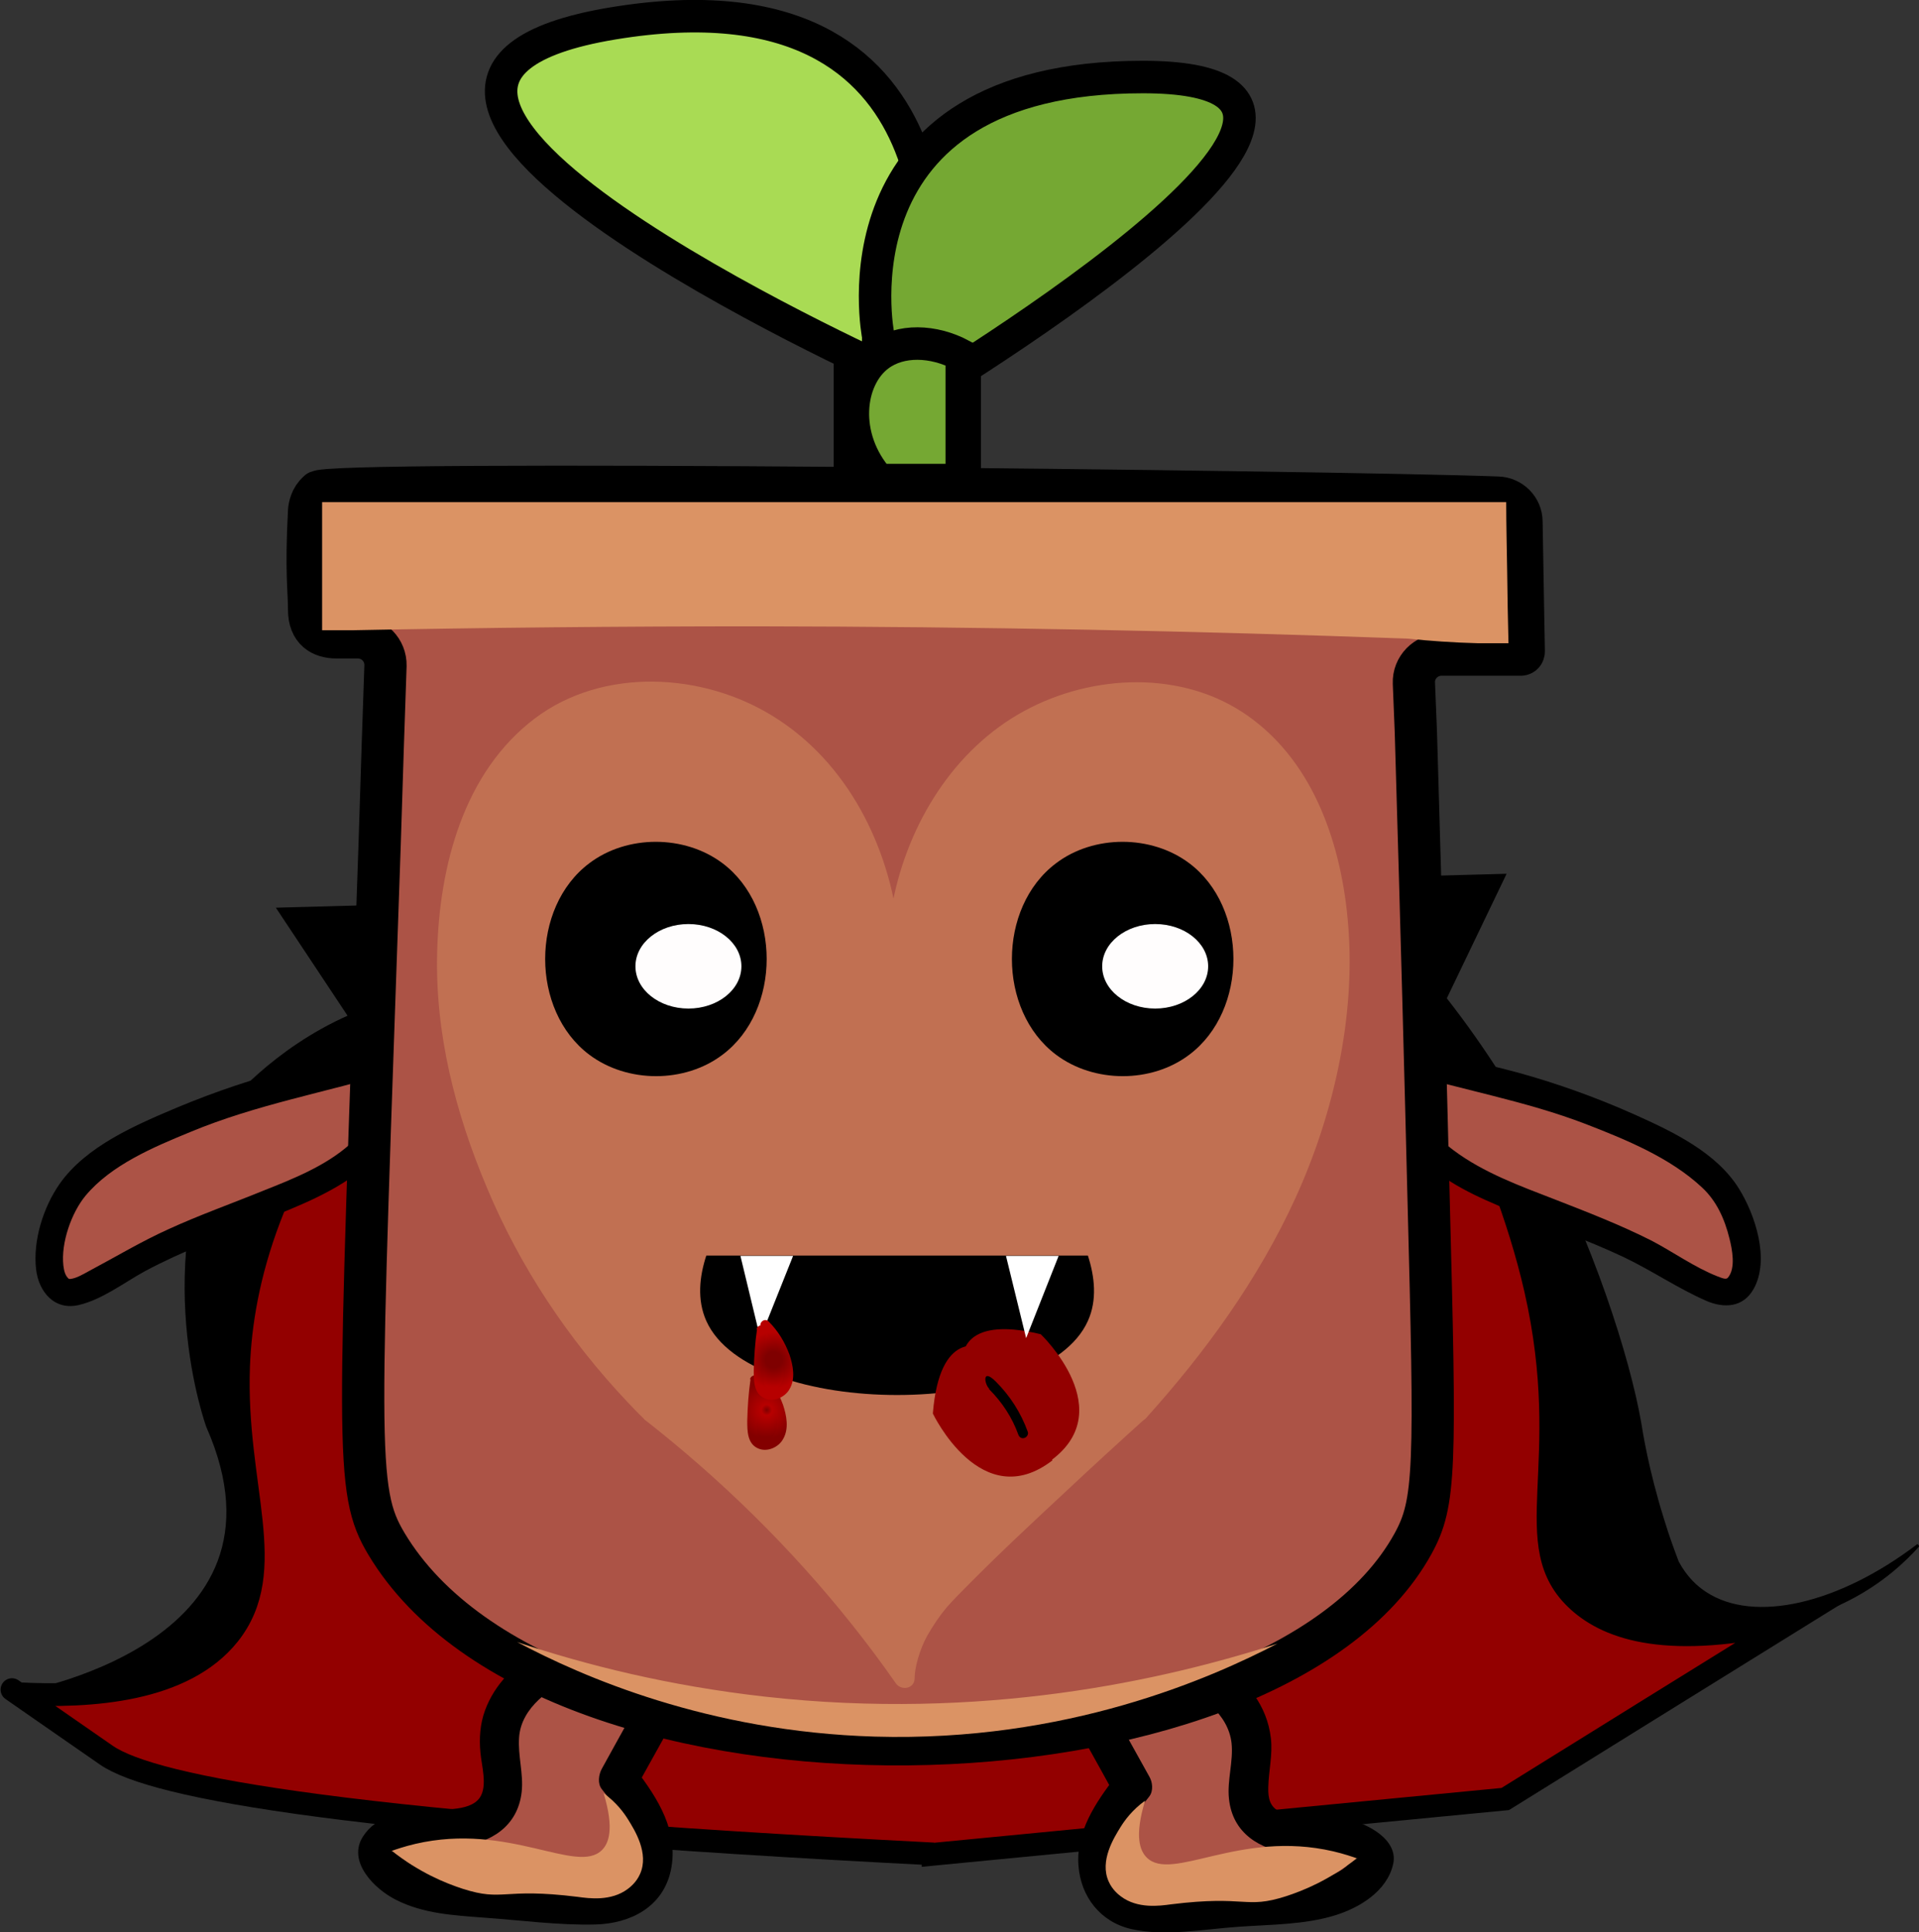 <?xml version="1.0" encoding="UTF-8"?>
<svg id="Laag_1" xmlns="http://www.w3.org/2000/svg" xmlns:xlink="http://www.w3.org/1999/xlink" version="1.1" viewBox="0 0 590.4 594.5">
  <rect x="0" y="0" width="590.4" height="594.5" fill="#333333" stroke="none"/>
  <!-- Generator: Adobe Illustrator 29.1.0, SVG Export Plug-In . SVG Version: 2.1.0 Build 142)  -->
  <defs>
    <style>
      .st0 {
        stroke: #c17052;
        stroke-width: 2.1px;
      }

      .st0, .st1, .st2, .st3, .st4, .st5 {
        stroke-miterlimit: 10;
      }

      .st0, .st6 {
        fill: #c17052;
      }

      .st7 {
        fill: #fffdfd;
      }

      .st1 {
        fill: #a9db54;
      }

      .st1, .st2, .st3, .st4, .st5 {
        stroke: #000;
      }

      .st1, .st3 {
        stroke-width: 10px;
      }

      .st8, .st4 {
        fill: #930000;
      }

      .st9 {
        fill: url(#Naamloos_verloop);
      }

      .st2 {
        stroke-width: .9px;
      }

      .st10 {
        fill: #fff;
      }

      .st3 {
        fill: #75a833;
      }

      .st4 {
        stroke-width: 7px;
      }

      .st5 {
        stroke-width: 13px;
      }

      .st5, .st11 {
        fill: #ac5346;
      }

      .st12 {
        fill: url(#Naamloos_verloop_2);
      }

      .st13 {
        fill: url(#Naamloos_verloop_4);
      }

      .st14 {
        fill: url(#Naamloos_verloop_3);
      }

      .st15 {
        fill: #db9364;
      }
    </style>
    <radialGradient id="Naamloos_verloop" data-name="Naamloos verloop" cx="235.9" cy="432.5" fx="235.9" fy="432.5" r="8.3" gradientTransform="translate(0 1.3)" gradientUnits="userSpaceOnUse">
      <stop offset="0" stop-color="#7f0000"/>
      <stop offset=".2" stop-color="#b70000"/>
      <stop offset="1" stop-color="#830000"/>
    </radialGradient>
    <radialGradient id="Naamloos_verloop_2" data-name="Naamloos verloop 2" cx="235.9" cy="432.6" fx="235.9" fy="432.6" r="8.7" gradientTransform="translate(0 1.3)" gradientUnits="userSpaceOnUse">
      <stop offset="0" stop-color="#7f0000"/>
      <stop offset=".2" stop-color="#b70000"/>
      <stop offset="1" stop-color="#830000"/>
    </radialGradient>
    <radialGradient id="Naamloos_verloop_3" data-name="Naamloos verloop 3" cx="238" cy="417.1" fx="238" fy="417.1" r="8.3" gradientTransform="translate(0 1.3)" gradientUnits="userSpaceOnUse">
      <stop offset=".3" stop-color="#7f0000"/>
      <stop offset="1" stop-color="#b70000"/>
    </radialGradient>
    <radialGradient id="Naamloos_verloop_4" data-name="Naamloos verloop 4" cx="238" cy="417.2" fx="238" fy="417.2" r="8.7" gradientTransform="translate(0 1.3)" gradientUnits="userSpaceOnUse">
      <stop offset=".3" stop-color="#7f0000"/>
      <stop offset="1" stop-color="#b70000"/>
    </radialGradient>
  </defs>
  <g id="Laag_2">
    <g>
      <path class="st2" d="M5.3,521.2s88.6-14.4,58.6-82.3c0,0-18.5-50.6,6.2-98.4,0,0,13.8-17.4,37.5-27.8l-21.9-33,377.1-10.4-18.2,37.9c13,16.6,21.8,31.5,27.6,42.2,17.5,32.6,28.9,68.7,32.3,88.4.5,3.1,2.3,14.5,6.9,29.3,1.8,6,3.6,10.7,4.7,13.6,2.6,4.8,5.8,7.7,8.6,9.5,14.9,9.8,41.1,3.8,65.5-14.8-4.3,4.8-11.2,11.3-21.3,16.5-18.4,9.5-36.1,8.9-43.8,8.2"/>
      <polygon class="st4" points="117.3 287.8 435.7 279.7 435.7 307.2 132.6 316.4 117.3 316.9 117.3 287.8"/>
      <path class="st4" d="M287.1,570.5c58.6-5.7,117.3-11.3,176-17,29.4-18.3,58.8-36.5,88.3-54.8-37.8,8.8-56.2,2.6-65.8-6.1-19.1-17.3-.8-41.5-13.2-96-10.2-44.7-36.5-89.4-36.5-89.5h0l-318.4,9.7c-34.4,42.2-43.1,77.8-44.1,103.5-1.4,37.2,12.8,62.7-3,82.6-13.9,17.4-42.3,19.4-64.9,18.2h0c-9.1-6.3,18.1,12.6,27.2,18.9,14.6,10.1,76,21.3,254.5,30.4h-.1Z"/>
    </g>
  </g>
  <g id="Laag_11">
    <g>
      <path class="st11" d="M120,325.6h0c-13.7,3.8-24,6.1-26.2,6.6-28.2,6.7-49.4,17.7-49.4,17.7-17.8,9.3-21.9,15.5-23.3,17.8-5.8,9.6-8.4,24.4-2.7,28.8,5.8,4.4,14.3-6.1,42.5-17.8,18-7.5,45-15.8,53.8-28.1,2.8-3.9,4.3-8.2,4.3-8.2,2-6.5,1.7-12.8,1.2-16.8h0Z"/>
      <path d="M118.9,321.6c-9.3,2.8-18.8,4.8-28.1,7.1-12.4,3-24.4,7.1-36.2,12-12.8,5.4-28.1,11.9-36.3,23.6-5,7.2-8.2,17.4-7.2,26.2.8,7,5.7,12.8,13.2,11,7.2-1.7,13.9-6.9,20.3-10.4,11.6-6.2,23.8-10.7,35.9-15.5,11.3-4.5,23.3-9.1,32.6-17.2,9.5-8.2,12.5-20.6,11.1-32.7-.6-5.3-9.1-5.4-8.4,0,1.1,9.9-.5,19.5-8.2,26.4-7.4,6.6-17.4,10.6-26.5,14.2-9.8,4-19.7,7.5-29.3,11.9-8.4,3.8-16.2,8.5-24.3,12.8-1.7.9-3.9,2.3-5.9,2.5,0,0-.4,0-.5-.1-1.1-1-1.4-2.5-1.6-4-.8-7,2.5-16.3,6.8-21.5,7.9-9.5,21-15,32.2-19.6,20.4-8.5,41.7-12.2,62.7-18.5,5.2-1.6,3-9.7-2.2-8.1h0Z"/>
    </g>
    <g>
      <path class="st11" d="M347.3,506.5c16.7,4.5,36.8,13.1,37.6,30.3.4,7.5-3.1,15.8,1.2,22,7.9,11.1,31,.7,36.5,13.2-3.5,10.6-17.1,13.1-28.2,13.9-10.8.8-21.7,1.5-32.5,2.2-6.8.5-14.3.7-19.4-3.8-4.9-4.3-5.9-11.8-4.1-18s5.9-11.6,9.8-16.7c-6.7-12.1-13.5-24.2-20.2-36.4"/>
      <path d="M345.7,512.2c9.4,2.6,19.8,5.9,27.1,12.8,3.2,3,5.6,6.8,6.1,11.3.6,5.7-1.4,11.4-.8,17.1,1.1,10.7,9.5,15.7,19.4,16.9,5.5.7,17-1.3,20,4.6l-.6-4.6c-2.5,6.7-11.8,8.3-17.9,9.1-10.3,1.3-20.9,1.5-31.2,2.3-6.8.5-19.7,3.3-23.2-4.7-3.8-8.7,4.1-18,9-24.3,1.3-1.7,1-4.4,0-6.1-6.7-12.1-13.5-24.2-20.2-36.4-3.8-6.8-14.1-.7-10.4,6.1,6.7,12.1,13.5,24.2,20.2,36.4v-6.1c-6.1,8-12.2,16.9-11.4,27.4.7,9.5,6.7,17.3,16.2,19.5,10.6,2.4,22.5,0,33.2-.7,9.7-.7,20.1-.6,29.5-3.5,7.5-2.3,16-7.4,17.9-15.7,1.8-7.6-8.1-12.7-14-13.8-6.6-1.2-14.4.3-20.6-2.3-3.3-1.4-3.9-4.2-3.8-7.6.1-5.1,1.4-10,.8-15.1-2.4-20.4-24.6-29.3-41.8-34-7.5-2.1-10.6,9.5-3.2,11.6h0l-.3-.2Z"/>
    </g>
    <g>
      <path class="st11" d="M432.3,325.6h.1c13.7,3.8,24,6.1,26.2,6.6,28.2,6.7,49.4,17.7,49.4,17.7,17.8,9.3,21.9,15.5,23.3,17.8,5.8,9.6,8.4,24.4,2.7,28.8-5.8,4.4-14.3-6.1-42.5-17.8-18-7.5-45-15.8-53.8-28.1-2.8-3.9-4.3-8.2-4.3-8.2-2-6.5-1.7-12.8-1.2-16.8h0Z"/>
      <path d="M431.1,329.7c18.9,5.7,38.2,9,56.7,16.1,12.4,4.8,26.1,10.4,35.9,19.6,4.4,4.1,6.9,9.6,8.4,15.7.8,3.2,2,9.1-.5,12-.5.6-1.4.3-3.2-.4-7.1-2.8-13.6-7.5-20.3-11-9.7-4.9-19.8-8.8-29.8-12.7-10.6-4.1-21.9-8.2-31.1-15.1-9.4-6.9-11.9-17.1-10.6-28.3.6-5.4-7.8-5.4-8.4,0-1.2,11,.9,22.1,8.7,30.4,7.3,7.8,17.9,12.4,27.6,16.4,11.7,4.9,23.7,9,35.1,14.4,8.6,4.1,16.6,9.6,25.3,13.4,5.5,2.4,11.4,2.1,14.6-3.6,5.1-9,.5-22.9-4.5-30.9-6.9-11.1-20.3-17.5-31.9-22.7s-23.8-9.6-36.1-13c-11.1-3-22.5-5.2-33.5-8.5-5.2-1.6-7.4,6.6-2.2,8.1h-.2Z"/>
    </g>
    <g>
      <path class="st11" d="M191.2,504.2c-16.7,4.5-36.8,13.1-37.6,30.3-.4,7.5,3.1,15.8-1.2,22-7.9,11.1-31,.7-36.5,13.2,3.5,10.6,17.1,13.1,28.2,13.9,10.8.8,21.7,1.5,32.5,2.2,6.8.5,14.3.7,19.4-3.8,4.9-4.3,5.9-11.8,4.1-18-1.8-6.3-5.9-11.6-9.8-16.7,6.7-12.1,13.5-24.2,20.2-36.4"/>
      <path d="M189.6,498.4c-15.5,4.3-34.4,11.4-40.4,27.9-1.5,4.1-1.8,8.5-1.4,12.8.3,3.9,2.3,10.4-.2,14-3.2,4.6-12.8,3.4-17.6,3.7-6.8.5-14.3,2-18.3,8.2-5,7.7,3.5,16.2,10.1,19.5,8.4,4.3,17.9,4.8,27.1,5.5,11.4.8,23,2.4,34.4,2.1,10.7-.3,20.7-5.4,23.1-16.7,2.5-11.9-4-22.1-10.9-31.1v6.1c6.7-12.1,13.5-24.2,20.2-36.4,3.8-6.8-6.6-12.8-10.4-6.1-6.7,12.1-13.5,24.2-20.2,36.4-.9,1.7-1.3,4.4,0,6.1,4.9,6.3,12.4,15.2,9.2,23.8-3.2,8.7-16.4,5.8-23.4,5.3-10.2-.7-20.6-1-30.7-2.2-6.3-.7-15.9-2.3-18.5-9.1l-.6,4.6c3-6,14.5-4,20-4.6,9.9-1.2,18.2-6.2,19.4-16.9.6-5.6-1.2-11.1-.8-16.7.3-4.7,2.8-8.6,6.1-11.7,7.3-6.9,17.6-10.2,27.1-12.8,7.4-2.1,4.3-13.6-3.2-11.6h-.1Z"/>
    </g>
    <rect class="st3" x="261.5" y="76.4" width="35.3" height="76.1"/>
    <path class="st5" d="M97.8,151.4c-2.1,1.8-2.6,4.5-2.7,5.7-1,19.1,0,24.2,0,30.5s3.8,8.5,8.5,8.5h6.5c4.8,0,8.6,3.9,8.5,8.7-.5,13.8-1.1,32.7-1.8,55-6.4,186.6-7.8,198.6,2.1,215.2,50.8,84.8,271.9,79.6,315.8,0,7-12.7,7-22.7,4.8-107.1-.8-32.8-2.1-82-3.9-142.8-.2-5-.4-10-.6-14.9-.2-4.8,3.7-8.8,8.5-8.8h24.4c.5,0,.9-.4.9-1-.2-13.3-.5-26.6-.7-39.9,0-4-3.3-7.3-7.3-7.4-50.1-1.9-364.7-5.4-363-1.7h0Z"/>
    <g>
      <g>
        <g>
          <path class="st6" d="M276.3,286.4c2.6-23.5,13.8-46.9,33.6-61.1,19.8-14.1,48.8-17.3,69.6-4.5,18.5,11.4,27.8,32.9,31,53.8,4.5,28.9-.6,58.6-11.8,85.7s-28.5,51.7-48.4,73.7"/>
          <path class="st6" d="M279.4,286.4c2.5-22.4,13.3-45,32.1-58.4,18-12.9,43.7-16.6,63.5-6.1,20.4,10.8,29.9,33.9,32.8,55.9,3.6,27.3-1.3,55.2-11.6,80.6-9.9,24.3-24.7,46.5-41.7,66.3-2.1,2.5-4.2,4.9-6.4,7.3-1.1,1.2-1.2,3.1,0,4.4,1.1,1.1,3.2,1.2,4.4,0,18.4-20.4,34.7-42.9,46.1-67.9s18.5-55,16.2-83.7c-1.9-24.2-10.2-49.9-30.8-64.5-20-14.2-47.8-13-68.8-1.6-21.8,11.8-35.8,34.8-40.5,58.7-.6,3-1.1,6.1-1.4,9.2-.2,1.7,1.5,3.1,3.1,3.1s2.9-1.4,3.1-3.1h0v-.2Z"/>
        </g>
        <g>
          <path class="st6" d="M273.4,286.4c-2.6-23.5-13.8-46.9-33.6-61.1-19.8-14.1-48.8-17.3-69.6-4.5-18.5,11.4-27.8,32.9-31,53.8-5.7,36.6,4.1,66.2,11.8,85.7,13.1,33.3,32.8,57.7,49.3,74"/>
          <path class="st6" d="M276.5,286.4c-2.9-26.1-15.8-51.9-38.6-66-21.7-13.5-52.3-15.2-73.3.6-22,16.6-29.4,45.5-30.1,71.8-.7,25.1,5.6,49.6,15.3,72.6,10.2,24.4,25,46.6,43.1,65.8,1.7,1.8,3.4,3.6,5.2,5.3,2.8,2.8,7.2-1.6,4.4-4.4-17.1-17-31.4-36.4-42.1-58.1s-18-44.6-19.5-68.2c-.9-13.7,0-27.8,3.5-41.1,3-11.5,8-22.7,15.9-31.6s18.7-14.7,30.7-16.7,24.1,0,35,4.6c23.2,9.9,37.8,32.6,42.9,56.6.6,2.9,1.1,5.9,1.4,8.7.2,1.7,1.3,3.1,3.1,3.1s3.3-1.4,3.1-3.1h0Z"/>
        </g>
        <g>
          <path class="st6" d="M200.3,434.4c13,10.1,27.5,22.7,42.2,38.2,14.7,15.4,26.5,30.4,35.8,43.8,0-4.4,1.2-8.5,3.2-12.4,2.4-4.8,5.5-9.1,7.3-11.2,4.9-5.7,28.4-28.5,61.5-58.6"/>
          <path class="st6" d="M198.1,436.6c23.7,18.5,45.3,39.7,64,63.2,4.7,5.9,9.2,11.9,13.5,18.1,1.7,2.4,5.8,1.7,5.8-1.6s1.6-8.9,3.8-12.9c1.8-3.2,3.9-6.3,6-8.8,2.2-2.5,4.6-4.9,6.9-7.2,9.7-9.8,19.8-19.2,29.9-28.6,8.1-7.6,16.3-15.1,24.5-22.5,1.2-1.1,1.1-3.2,0-4.4-1.2-1.2-3.1-1.1-4.4,0-13.7,12.4-27.2,24.9-40.5,37.6-7,6.7-14.2,13.2-20.6,20.5-6.3,7.1-11.8,16.6-11.8,26.3,1.9-.5,3.8-1,5.8-1.6-8.3-11.8-17.2-23.2-26.7-34-10.5-11.9-21.8-23.2-33.7-33.7-5.9-5.1-11.9-10.1-18-14.9-1.3-1-3.1-1.3-4.4,0s-1.3,3.3,0,4.4h0Z"/>
        </g>
      </g>
      <path class="st0" d="M347.2,434.1h-140.9c-3.8-1.7-9.2-4.6-14.6-9.6-6-5.5-9.3-11.3-11.2-15.1v-98.5c0-13.6,11.5-24.6,25.7-24.6h140.9c14.2,0,25.7,11,25.7,24.6v98.5c-4.3,5.3-9.6,11.1-16.1,16.8-3.3,2.9-6.5,5.5-9.7,7.8h.2Z"/>
    </g>
    <path class="st15" d="M159.1,505.2c19.9,10.6,58.7,27.6,110.1,29.1,59,1.7,103.4-18,123.8-28.6-35.1,11.3-90.7,23.8-157.7,16.3-29.4-3.3-55-9.7-76.2-16.8Z"/>
    <path class="st15" d="M464.1,197.9h-9.5c-7.6-.2-14.7-.7-21.3-1.4-65-2.4-131.9-3.7-200.5-3.8-42.1,0-83.4.4-124.1,1.2h-9.6v-39.4h364.3c0,7.2.2,14.4.3,21.6.1,7.3.2,14.5.4,21.8Z"/>
    <path class="st1" d="M285.7,91.9S300.5-11.3,188.6,7.2c-111.9,18.5,84.8,107.2,84.8,107.2l12.2-22.5h0Z"/>
    <path class="st3" d="M270.2,103.4s-16-79.7,81.4-79.7-75.7,102.3-75.7,102.3l-5.6-22.5h-.1Z"/>
    <path class="st3" d="M295.9,147.7h-25.5c-11.7-13.2-9.6-31.3,0-38.4,6.6-4.9,16.7-4.7,25.5,0v38.4Z"/>
    <path class="st15" d="M417.6,571.8c-1.4-.5-4-1.4-7.4-2.2-28.8-6.7-49.7,9.6-57.4,1.9-2-2-3.9-6.3-.5-17.5-4,2.9-6.3,6.1-7.6,8.2-1.9,3.1-6.5,10.3-3.6,16.7,1.1,2.5,3,4,3.8,4.6,5.1,3.8,11.8,2.9,15.4,2.4,23.4-2.9,22.6,1.6,35.4-2.5,5.2-1.7,13.2-4.9,21.8-11.7h.1Z"/>
    <path class="st15" d="M120.4,569.5c1.4-.5,4-1.4,7.4-2.2,28.8-6.7,49.7,9.6,57.4,1.9,2-2,3.9-6.3.5-17.5,4,2.9,6.3,6.1,7.6,8.2,1.9,3.1,6.5,10.3,3.6,16.7-1.1,2.5-3,4-3.8,4.6-5.1,3.8-11.8,2.9-15.4,2.4-23.4-2.9-22.6,1.6-35.4-2.5-5.2-1.7-13.2-4.9-21.8-11.7h-.1Z"/>
    <path d="M324.9,265.6c-18.1,13.6-18.1,45.3,0,58.9,11.7,8.8,29.4,8.8,41,0,18.1-13.6,18.1-45.3,0-58.9-11.7-8.8-29.4-8.8-41,0Z"/>
    <path d="M334.7,406.4c-13.6,30.4-103.8,30.4-117.4,0-2.9-6.5-2.1-13.7,0-20.1h117.4c2.1,6.5,2.9,13.7,0,20.1Z"/>
    <ellipse class="st7" cx="355.4" cy="297.3" rx="16.3" ry="13"/>
    <path d="M181.3,265.6c-18.1,13.6-18.1,45.3,0,58.9,11.7,8.8,29.4,8.8,41,0,18.1-13.6,18.1-45.3,0-58.9-11.7-8.8-29.4-8.8-41,0h0Z"/>
    <ellipse class="st7" cx="211.8" cy="297.3" rx="16.3" ry="13"/>
  </g>
  <g id="Laag_3">
    <g>
      <g>
        <path class="st8" d="M302.2,414.6s-13.1-6-15.2,20.3c0,0,14.9,31.3,36.8,14.4l-21.6-34.7h0Z"/>
        <path class="st8" d="M296.2,418.6s-1.6-14.3,24-8.1c0,0,25.1,23.9,2.2,39.5l-26.2-31.4h0Z"/>
      </g>
      <path d="M304.3,427.4c4,4,7.1,8.7,9,14,.3.8,1,1.3,1.9,1,.7-.2,1.3-1.1,1-1.9-2.1-5.8-5.4-11-9.8-15.4s-3.5.8-2.1,2.1h0v.2Z"/>
    </g>
    <g>
      <path class="st9" d="M232.3,424.8c-.6,4.5-1,9.1-1,13.7s.2,4,1.5,5.2c1.9,1.8,5.4.6,6.7-1.6s1.1-5.1.4-7.6c-1.2-4.3-3.4-8.2-6.6-11.3"/>
      <path class="st12" d="M230.9,424.4c-.6,4.2-.9,8.4-1,12.7,0,3.2,0,7.2,3.5,8.6,2.7,1.1,6.1-.4,7.5-2.9,1.9-3.2,1.1-7.3,0-10.6-1.4-3.8-3.5-7.3-6.4-10.2-1.4-1.4-3.5.7-2.1,2.1,2,2,3.6,4.3,4.8,6.9s2.2,5.4,1.8,8.1c-.2,2-1.9,4.3-4.2,3.8s-1.9-4.6-1.9-6.3c0-3.8.4-7.7.9-11.5.1-.8-.2-1.6-1.1-1.9-.7-.2-1.7.2-1.9,1h0v.2Z"/>
    </g>
    <polygon class="st10" points="227.8 386.4 233.9 411.7 244 386.4 227.8 386.4"/>
    <polyline class="st10" points="325.7 386.4 309.5 386.4 315.7 411.7"/>
    <g>
      <path class="st14" d="M234.3,409.4c-.6,4.5-1,9.1-1,13.7s.2,4,1.5,5.2c1.9,1.8,5.4.6,6.7-1.6s1.1-5.1.4-7.6c-1.2-4.3-3.4-8.2-6.6-11.3"/>
      <path class="st13" d="M232.9,409c-.6,4.2-.9,8.4-1,12.7,0,3.2,0,7.2,3.5,8.6,2.7,1.1,6.1-.4,7.5-2.9,1.9-3.2,1.1-7.3,0-10.6-1.4-3.8-3.5-7.3-6.4-10.2-1.4-1.4-3.5.7-2.1,2.1,2,2,3.6,4.3,4.8,6.9s2.2,5.4,1.8,8.1c-.2,2-1.9,4.3-4.2,3.8s-1.9-4.6-1.9-6.3c0-3.8.4-7.7.9-11.5.1-.8-.2-1.6-1.1-1.9-.7-.2-1.7.2-1.9,1h0v.2Z"/>
    </g>
  </g>
</svg>
